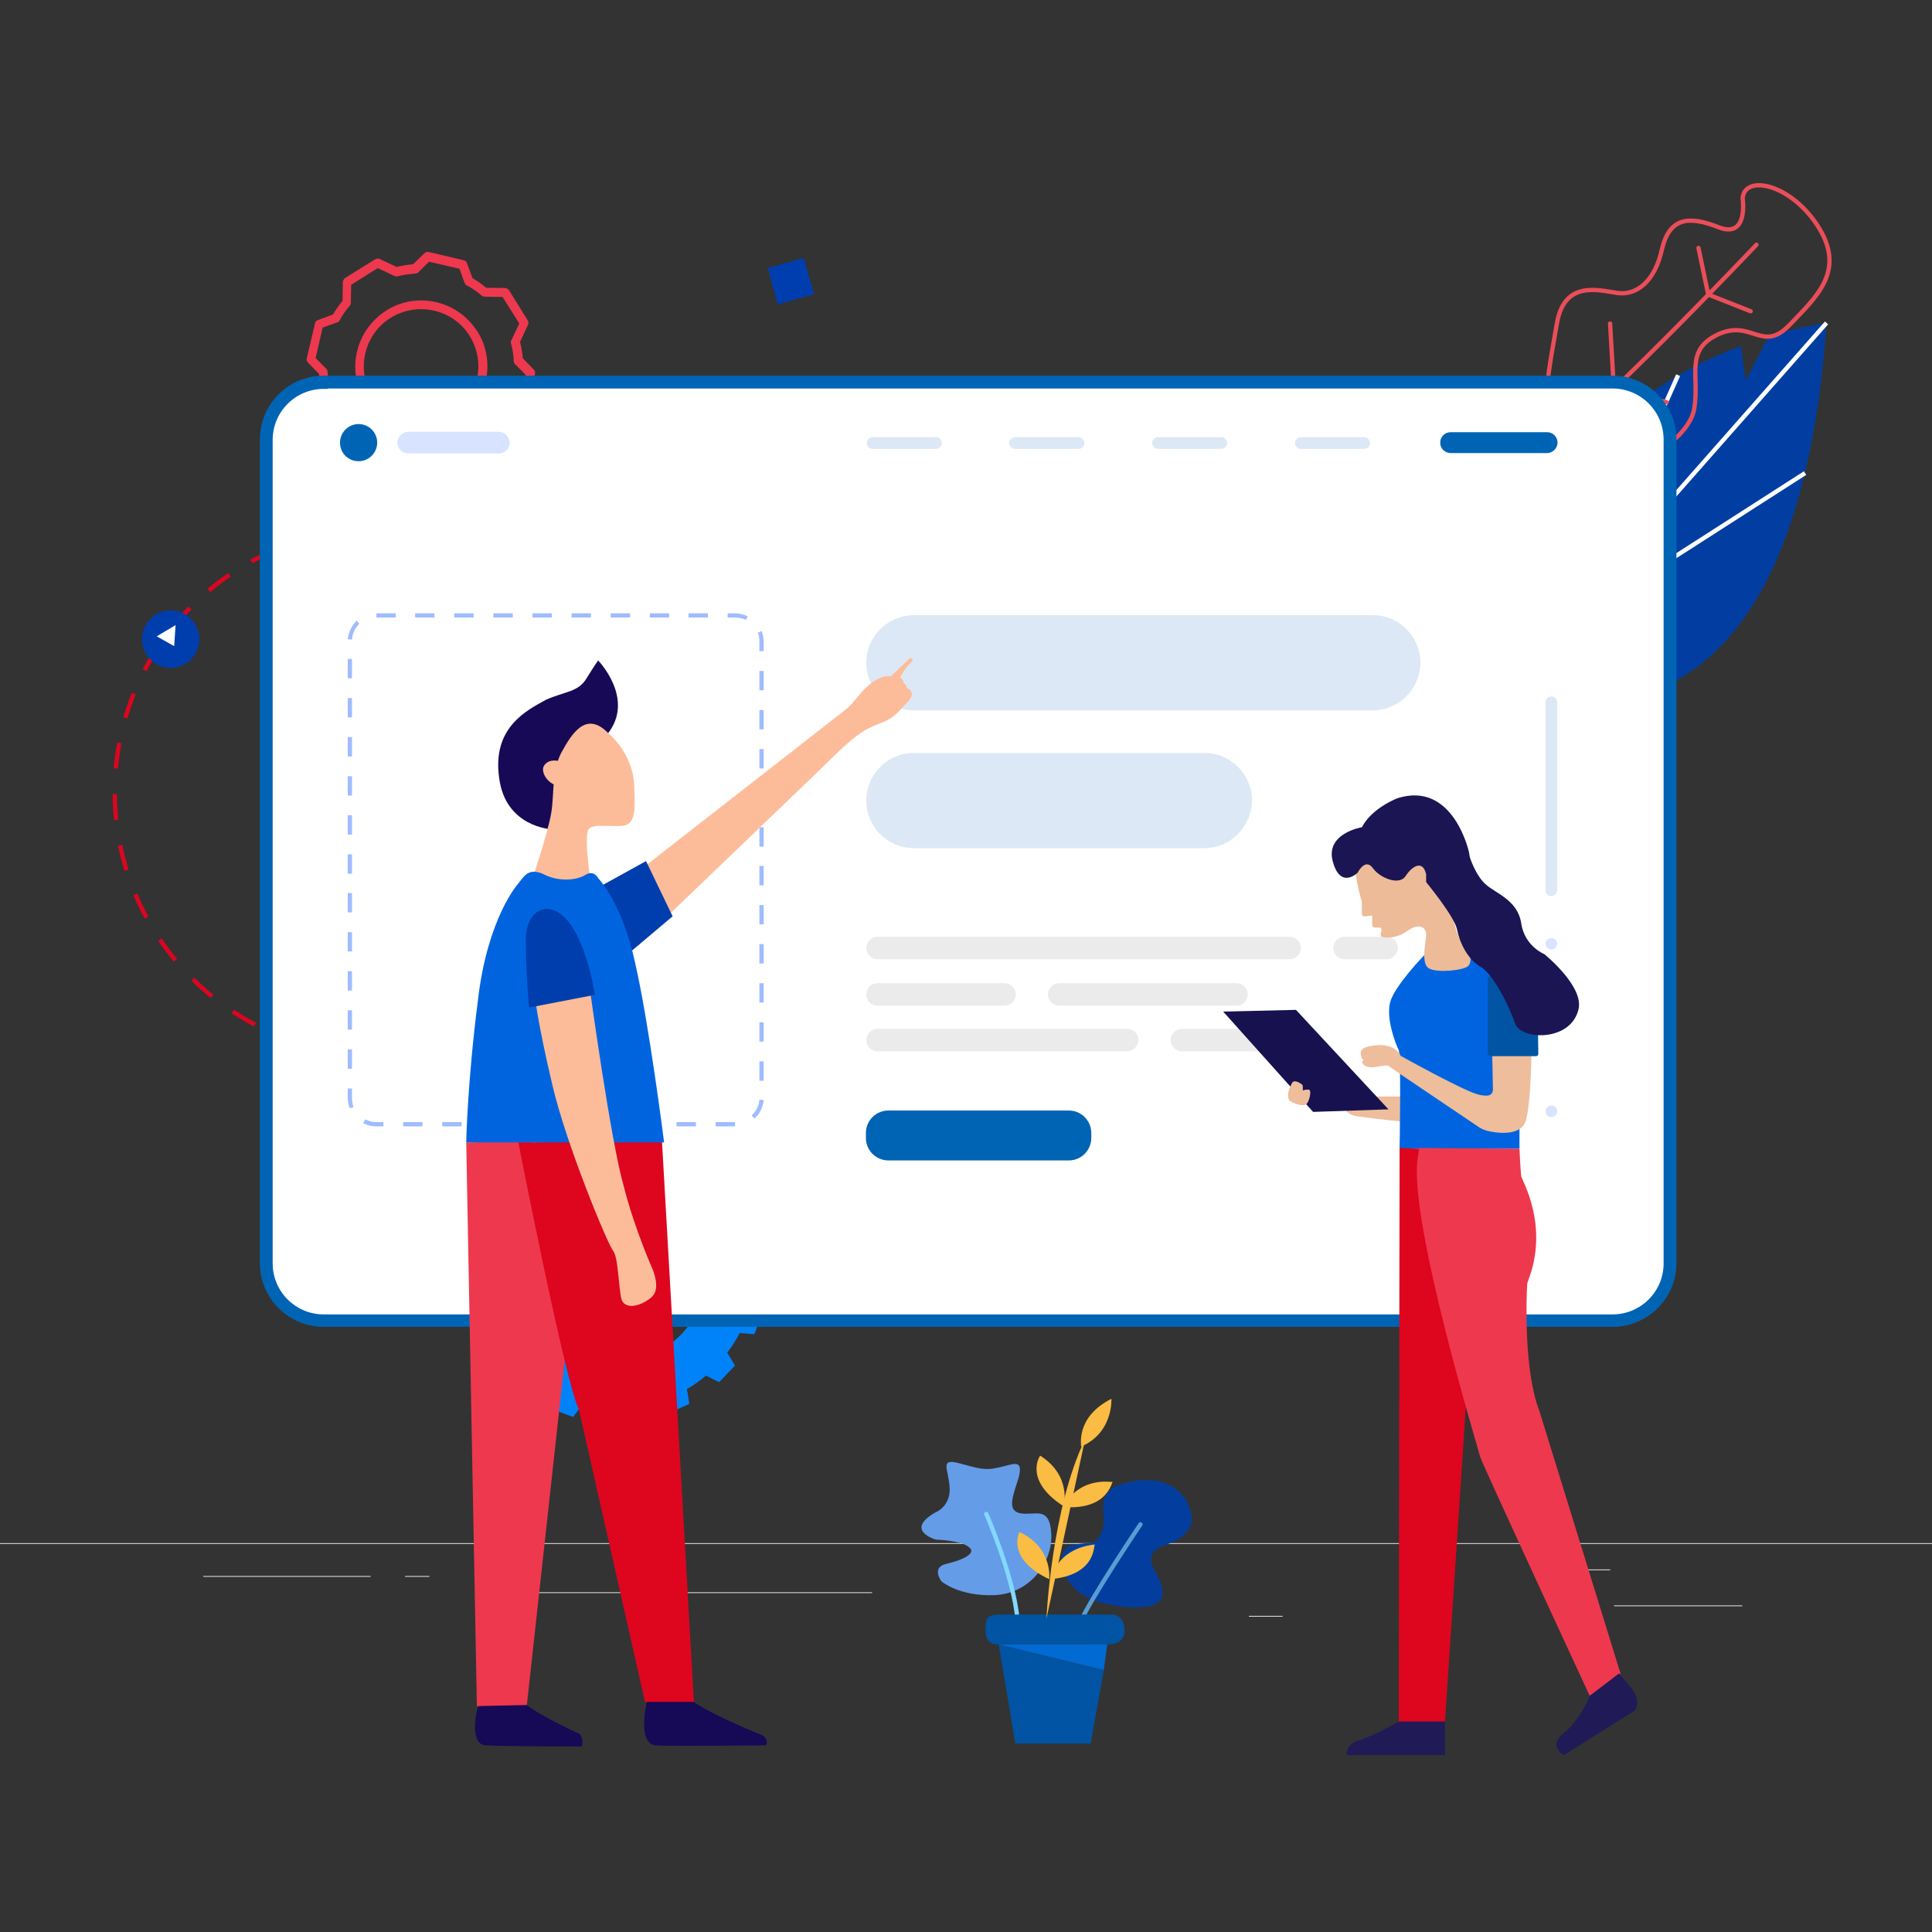 <svg width="450" height="450" viewBox="0 0 450 450" fill="none" xmlns="http://www.w3.org/2000/svg">
<rect x="0" y="0" width="450" height="450" fill="#333333" stroke="none"/>
<g clip-path="url(#clip0_3809_3551)">
<path d="M425.435 75.208C425.435 75.208 419.877 75.942 411.924 78.368L406.616 88.581L405.504 80.559C383.023 88.954 350.202 110.141 354.978 160.849C355.078 160.714 417.693 187.353 425.435 75.208Z" fill="#023EA1"/>
<path d="M390.867 87.386L366.356 142.234L425.436 75.208" stroke="white" stroke-miterlimit="10"/>
<path d="M420.434 110.19L365.629 145.357" stroke="white" stroke-miterlimit="10"/>
<path d="M405.891 46.165C405.891 46.165 407.356 55.698 400.294 52.928C393.232 50.158 388.852 50.711 387.09 58.089C385.464 65.567 381.148 68.881 376.704 68.239C372.262 67.596 364.293 65.207 362.612 75.465C360.93 85.723 356.126 105.496 367.123 108.745C378.12 111.994 393.274 103.039 394.61 95.244C395.947 87.449 392.277 81.629 400.148 77.888C408.037 74.267 410.483 82.324 416.823 75.688C423.163 69.05 430.302 62.894 423.106 52.193C416.7 42.697 406.374 40.669 405.891 46.165Z" stroke="#EA4E59" stroke-miterlimit="10" stroke-linecap="round" stroke-linejoin="round"/>
<path d="M409.121 56.993C409.121 56.993 369.364 99.004 356.748 107.207" stroke="#EA4E59" stroke-miterlimit="10" stroke-linecap="round" stroke-linejoin="round"/>
<path d="M375.021 75.366L375.885 90.412L388.215 93.698" stroke="#EA4E59" stroke-miterlimit="10" stroke-linecap="round" stroke-linejoin="round"/>
<path d="M395.604 57.746L397.876 68.601L407.766 72.502" stroke="#EA4E59" stroke-miterlimit="10" stroke-linecap="round" stroke-linejoin="round"/>
<path d="M450.994 359.424H0V359.605H450.994V359.424Z" fill="#EBEBEB"/>
<path d="M405.805 373.935H375.949V374.115H405.805V373.935Z" fill="#EBEBEB"/>
<path d="M298.738 376.368H290.891V376.548H298.738V376.368Z" fill="#EBEBEB"/>
<path d="M375.047 365.553H357.729V365.733H375.047V365.553Z" fill="#EBEBEB"/>
<path d="M86.319 367.086H47.353V367.266H86.319V367.086Z" fill="#EBEBEB"/>
<path d="M100.031 367.086H94.349V367.266H100.031V367.086Z" fill="#EBEBEB"/>
<path d="M203.129 370.871H118.612V371.051H203.129V370.871Z" fill="#EBEBEB"/>
<path d="M108.057 299.94L107.877 294.622L111.124 293.54C111.214 291.738 111.575 289.935 112.026 288.133L109.23 286.06L111.124 281.013L114.552 281.283C115.363 279.661 116.356 278.128 117.438 276.686L115.634 273.712L119.332 269.837L122.399 271.369C123.752 270.197 125.285 269.116 126.819 268.214L126.278 264.789L131.148 262.536L133.403 265.15C135.117 264.609 136.831 264.158 138.725 263.888L139.537 260.553L144.859 260.373L145.941 263.618C147.745 263.798 149.549 264.068 151.263 264.519L153.337 261.725L158.388 263.618L158.118 267.043C159.741 267.854 161.275 268.845 162.718 269.927L165.694 268.124L169.573 271.729L168.04 274.794C169.212 276.146 170.295 277.678 171.197 279.21L174.624 278.669L176.879 283.536L174.263 285.789C174.805 287.502 175.256 289.304 175.526 291.107L178.863 291.918L179.044 297.236L175.707 298.317C175.616 300.12 175.256 301.922 174.805 303.635L177.601 305.708L175.707 310.755L172.279 310.485C171.467 312.107 170.475 313.639 169.393 315.081L171.197 318.056L167.498 321.931L164.432 320.399C163.079 321.571 161.545 322.652 160.012 323.553L160.553 326.978L155.682 329.232L153.427 326.618C151.714 327.159 150 327.609 148.106 327.88L147.294 331.214L141.972 331.395L140.89 328.15C139.086 327.97 137.282 327.699 135.568 327.249L133.493 330.043L128.442 328.15L128.713 324.725C127.089 323.914 125.556 322.922 124.113 321.841L121.136 323.644L117.258 320.038L118.791 316.974C117.618 315.622 116.536 314.09 115.634 312.558L112.207 313.098L109.952 308.231L112.567 305.978C112.026 304.266 111.575 302.553 111.305 300.661L108.057 299.94ZM144.137 317.244C155.863 316.884 164.973 307.06 164.612 295.343C164.251 283.626 154.42 274.433 142.694 274.884C130.968 275.244 121.858 285.068 122.219 296.785C122.67 308.502 132.411 317.695 144.137 317.244Z" fill="#0083F9"/>
<path d="M108.571 110.193C108.258 110.373 107.934 110.352 107.642 110.208L103.652 108.349C102.379 108.668 101.138 108.864 99.852 108.982L97.178 111.566C96.91 111.825 96.553 111.927 96.183 111.828L87.987 109.9C87.618 109.801 87.36 109.534 87.302 109.254L86.047 105.817C84.959 105.196 83.905 104.452 82.883 103.584L78.476 103.527C78.151 103.506 77.815 103.284 77.602 103.095L73.131 95.894C72.951 95.581 72.927 95.179 73.071 94.887L74.934 90.898C74.66 89.703 74.42 88.385 74.303 87.099L71.719 84.428C71.461 84.161 71.359 83.804 71.458 83.434L73.393 75.24C73.492 74.871 73.759 74.612 74.039 74.555L77.557 73.252C78.179 72.165 78.924 71.11 79.792 70.088L79.852 65.683C79.873 65.358 80.096 65.022 80.285 64.809L87.415 60.38C87.727 60.2 88.129 60.175 88.421 60.319L92.411 62.179C93.685 61.86 94.925 61.664 96.211 61.546L98.885 58.961C99.153 58.703 99.51 58.6 99.88 58.699L108.076 60.628C108.445 60.727 108.703 60.994 108.761 61.273L110.061 64.789C111.149 65.41 112.203 66.154 113.225 67.021L117.632 67.079C117.957 67.099 118.293 67.321 118.507 67.51L122.932 74.634C123.112 74.946 123.136 75.349 122.992 75.64L121.129 79.63C121.448 80.903 121.688 82.221 121.76 83.428L124.344 86.099C124.602 86.367 124.704 86.724 124.605 87.093L122.67 95.287C122.571 95.657 122.304 95.915 122.024 95.972L118.584 97.23C117.884 98.363 117.139 99.417 116.349 100.394L116.289 104.8C116.268 105.124 116.045 105.461 115.856 105.674L108.571 110.193ZM98.848 107.064C99.005 106.973 99.161 106.883 99.284 106.916C100.693 106.831 102.135 106.623 103.487 106.259C103.767 106.201 103.968 106.189 104.181 106.378L108.048 108.205L114.24 104.318L114.312 100.113C114.3 99.912 114.444 99.62 114.555 99.452C115.424 98.43 116.28 97.208 116.935 95.997C117.046 95.829 117.235 95.615 117.515 95.558L120.799 94.391L122.436 87.305L119.942 84.79C119.729 84.601 119.672 84.322 119.66 84.12C119.621 82.79 119.414 81.349 119.005 79.919C118.948 79.64 118.936 79.439 119.125 79.225L120.955 75.359L117.071 69.172L112.864 69.103C112.663 69.115 112.372 68.971 112.203 68.86C111.137 67.915 109.959 67.138 108.748 66.484C108.502 66.418 108.367 66.184 108.232 65.949L107.021 62.59L99.934 60.958L97.416 63.452C97.227 63.665 97.025 63.677 96.746 63.735C95.337 63.82 93.895 64.028 92.621 64.347C92.342 64.404 92.14 64.416 91.849 64.272L87.982 62.446L81.79 66.333L81.718 70.538C81.73 70.739 81.619 70.907 81.586 71.03C81.508 71.076 81.475 71.199 81.475 71.199C80.606 72.22 79.783 73.32 79.095 74.654C78.984 74.822 78.795 75.035 78.515 75.093L75.153 76.305L73.516 83.391L76.01 85.906C76.223 86.095 76.235 86.296 76.292 86.575C76.376 87.984 76.583 89.425 76.902 90.698C76.959 90.978 76.971 91.179 76.781 91.392L74.952 95.259L78.836 101.446L83.043 101.515C83.244 101.503 83.535 101.647 83.703 101.758C84.77 102.703 85.948 103.48 87.158 104.134C87.327 104.245 87.54 104.434 87.597 104.713L88.808 108.073L95.895 109.705L98.413 107.211C98.692 107.154 98.77 107.109 98.848 107.064ZM105.738 98.611C102.379 100.55 98.455 101.15 94.603 100.252C90.629 99.321 87.252 96.899 85.067 93.477C82.883 90.055 82.228 85.854 83.163 81.88C84.097 77.906 86.522 74.529 90.025 72.298C93.45 70.113 97.653 69.455 101.628 70.386C105.603 71.318 108.98 73.739 111.209 77.24C113.393 80.662 114.048 84.863 113.113 88.837C112.179 92.811 109.754 96.188 106.251 98.418C106.05 98.431 105.894 98.521 105.738 98.611ZM91.407 73.79C91.251 73.88 91.173 73.925 91.016 74.015C88.015 75.852 85.891 78.848 85.089 82.329C84.287 85.81 84.86 89.33 86.741 92.407C88.577 95.406 91.572 97.527 95.054 98.327C98.536 99.126 102.057 98.55 105.137 96.668C108.138 94.831 110.262 91.836 111.064 88.355C111.867 84.873 111.293 81.354 109.412 78.277C107.577 75.278 104.581 73.156 101.099 72.357C97.74 71.59 94.297 72.121 91.407 73.79Z" fill="#EE384E"/>
<path d="M87.625 245.61C121.255 245.61 148.518 218.245 148.518 184.49C148.518 150.734 121.255 123.369 87.625 123.369C53.994 123.369 26.731 150.734 26.731 184.49C26.731 218.245 53.994 245.61 87.625 245.61Z" stroke="#DC051F" stroke-miterlimit="10" stroke-dasharray="6 6"/>
<path d="M39.758 155.564C43.444 155.564 46.433 152.564 46.433 148.863C46.433 145.163 43.444 142.163 39.758 142.163C36.071 142.163 33.082 145.163 33.082 148.863C33.082 152.564 36.071 155.564 39.758 155.564Z" fill="#003EAE"/>
<path d="M40.897 145.596L36.501 148.21L40.571 150.498L40.897 145.596Z" fill="white"/>
<path d="M375.59 307.51H75.408C68.012 307.51 62.059 301.562 62.059 294.171V102.377C62.059 94.987 68.012 89.038 75.408 89.038H375.59C382.986 89.038 388.939 94.987 388.939 102.377V294.171C388.939 301.562 382.986 307.51 375.59 307.51Z" fill="white"/>
<path d="M375.59 308.051H75.408C67.741 308.051 61.518 301.832 61.518 294.171V102.377C61.518 94.716 67.741 88.497 75.408 88.497H375.59C383.257 88.497 389.481 94.716 389.481 102.377V294.171C389.481 301.832 383.257 308.051 375.59 308.051ZM75.408 89.579C68.282 89.579 62.51 95.347 62.51 102.467V294.261C62.51 301.381 68.282 307.15 75.408 307.15H375.59C382.716 307.15 388.489 301.381 388.489 294.261V102.377C388.489 95.257 382.716 89.489 375.59 89.489H75.408V89.579Z" fill="#0064B5" stroke="#0064B5" stroke-width="2"/>
<path opacity="0.5" d="M171.198 262.356H166.688V261.364H171.198V262.356ZM162.088 262.356H157.578V261.364H162.088V262.356ZM152.978 262.356H148.468V261.364H152.978V262.356ZM143.868 262.356H139.358V261.364H143.868V262.356ZM134.848 262.356H130.338V261.364H134.848V262.356ZM125.738 262.356H121.228V261.364H125.738V262.356ZM116.628 262.356H112.118V261.364H116.628V262.356ZM107.517 262.356H103.008V261.364H107.517V262.356ZM98.407 262.356H93.897V261.364H98.407V262.356ZM89.297 262.356H87.584C86.501 262.356 85.509 262.085 84.607 261.635L85.058 260.733C85.87 261.094 86.681 261.364 87.584 261.364H89.297V262.356ZM175.708 260.553L175.076 259.832C176.069 258.841 176.79 257.579 176.88 256.137L177.873 256.227C177.692 257.939 176.971 259.471 175.708 260.553ZM81.45 258.12C81.179 257.399 80.999 256.587 80.999 255.776V253.523H81.991V255.776C81.991 256.497 82.081 257.128 82.352 257.849L81.45 258.12ZM177.873 251.72H176.88V247.214H177.873V251.72ZM81.991 248.926H80.999V244.42H81.991V248.926ZM177.873 242.617H176.88V238.111H177.873V242.617ZM81.991 239.823H80.999V235.317H81.991V239.823ZM177.873 233.514H176.88V229.008H177.873V233.514ZM81.991 230.72H80.999V226.214H81.991V230.72ZM177.873 224.411H176.88V219.905H177.873V224.411ZM81.991 221.617H80.999V217.111H81.991V221.617ZM177.873 215.308H176.88V210.802H177.873V215.308ZM81.991 212.514H80.999V208.008H81.991V212.514ZM177.873 206.205H176.88V201.699H177.873V206.205ZM81.991 203.501H80.999V198.995H81.991V203.501ZM177.873 197.192H176.88V192.686H177.873V197.192ZM81.991 194.398H80.999V189.892H81.991V194.398ZM177.873 188.089H176.88V183.583H177.873V188.089ZM81.991 185.295H80.999V180.789H81.991V185.295ZM177.873 178.986H176.88V174.48H177.873V178.986ZM81.991 176.192H80.999V171.686H81.991V176.192ZM177.873 169.883H176.88V165.377H177.873V169.883ZM81.991 167.089H80.999V162.583H81.991V167.089ZM177.873 160.78H176.88V156.274H177.873V160.78ZM81.991 157.986H80.999V153.48H81.991V157.986ZM177.873 151.677H176.88V149.424C176.88 148.703 176.79 147.982 176.52 147.351L177.422 146.991C177.692 147.802 177.873 148.613 177.873 149.424V151.677ZM81.991 148.973L80.999 148.883C81.179 147.261 81.901 145.729 83.074 144.557L83.705 145.278C82.713 146.27 82.081 147.531 81.991 148.973ZM173.723 144.377C172.912 144.016 172.1 143.836 171.198 143.836H169.484V142.845H171.198C172.19 142.845 173.182 143.115 174.174 143.566L173.723 144.377ZM164.884 143.836H160.374V142.845H164.884V143.836ZM155.864 143.836H151.354V142.845H155.864V143.836ZM146.754 143.836H142.244V142.845H146.754V143.836ZM137.644 143.836H133.134V142.845H137.644V143.836ZM128.534 143.836H124.024V142.845H128.534V143.836ZM119.424 143.836H114.914V142.845H119.424V143.836ZM110.314 143.836H105.804V142.845H110.314V143.836ZM101.204 143.836H96.694V142.845H101.204V143.836ZM92.184 143.836H87.674V142.845H92.184V143.836Z" fill="#407BFF"/>
<path d="M87.855 103.099C87.855 105.442 85.961 107.425 83.526 107.425C81.091 107.425 79.196 105.532 79.196 103.099C79.196 100.755 81.091 98.772 83.526 98.772C85.961 98.772 87.855 100.755 87.855 103.099Z" fill="#0064B5"/>
<path opacity="0.2" d="M116.176 105.621H95.07C93.716 105.621 92.544 104.45 92.544 103.098C92.544 101.746 93.716 100.574 95.07 100.574H116.176C117.529 100.574 118.702 101.746 118.702 103.098C118.702 104.54 117.529 105.621 116.176 105.621Z" fill="#407BFF"/>
<path d="M218.012 104.54H203.219C202.498 104.54 201.866 103.909 201.866 103.188C201.866 102.467 202.498 101.836 203.219 101.836H218.012C218.733 101.836 219.365 102.467 219.365 103.188C219.365 103.909 218.733 104.54 218.012 104.54Z" fill="#DCE8F5"/>
<path d="M251.204 104.54H236.412C235.69 104.54 235.059 103.909 235.059 103.188C235.059 102.467 235.69 101.836 236.412 101.836H251.204C251.926 101.836 252.557 102.467 252.557 103.188C252.647 103.909 252.016 104.54 251.204 104.54Z" fill="#DCE8F5"/>
<path d="M284.488 104.54H269.696C268.974 104.54 268.343 103.909 268.343 103.188C268.343 102.467 268.974 101.836 269.696 101.836H284.488C285.21 101.836 285.841 102.467 285.841 103.188C285.841 103.909 285.21 104.54 284.488 104.54Z" fill="#DCE8F5"/>
<path d="M317.773 104.54H302.98C302.258 104.54 301.627 103.909 301.627 103.188C301.627 102.467 302.258 101.836 302.98 101.836H317.773C318.494 101.836 319.126 102.467 319.126 103.188C319.126 103.909 318.494 104.54 317.773 104.54Z" fill="#DCE8F5"/>
<path d="M360.345 105.531H337.886C336.533 105.531 335.45 104.449 335.45 103.098C335.45 101.746 336.533 100.664 337.886 100.664H360.345C361.698 100.664 362.78 101.746 362.78 103.098C362.78 104.449 361.608 105.531 360.345 105.531Z" fill="#0064B5"/>
<path d="M248.949 270.287H206.916C204.03 270.287 201.685 267.944 201.685 265.06V263.888C201.685 261.004 204.03 258.661 206.916 258.661H248.949C251.835 258.661 254.18 261.004 254.18 263.888V265.06C254.18 267.944 251.835 270.287 248.949 270.287Z" fill="#0064B5"/>
<path d="M359.984 207.378V163.576C359.984 162.855 360.616 162.224 361.337 162.224C362.059 162.224 362.69 162.855 362.69 163.576V207.378C362.69 208.099 362.059 208.73 361.337 208.73C360.616 208.73 359.984 208.099 359.984 207.378Z" fill="#DCE8F5"/>
<path opacity="0.2" d="M361.337 221.167C362.085 221.167 362.69 220.561 362.69 219.815C362.69 219.068 362.085 218.463 361.337 218.463C360.59 218.463 359.984 219.068 359.984 219.815C359.984 220.561 360.59 221.167 361.337 221.167Z" fill="#407BFF"/>
<path opacity="0.2" d="M361.337 240.725C362.085 240.725 362.69 240.12 362.69 239.373C362.69 238.627 362.085 238.021 361.337 238.021C360.59 238.021 359.984 238.627 359.984 239.373C359.984 240.12 360.59 240.725 361.337 240.725Z" fill="#407BFF"/>
<path opacity="0.2" d="M361.337 260.193C362.085 260.193 362.69 259.588 362.69 258.841C362.69 258.095 362.085 257.489 361.337 257.489C360.59 257.489 359.984 258.095 359.984 258.841C359.984 259.588 360.59 260.193 361.337 260.193Z" fill="#407BFF"/>
<path d="M319.665 165.467H212.87C206.736 165.467 201.775 160.51 201.775 154.381C201.775 148.252 206.736 143.295 212.87 143.295H319.756C325.889 143.295 330.85 148.252 330.85 154.381C330.76 160.51 325.799 165.467 319.665 165.467Z" fill="#DCE8F5"/>
<path d="M280.519 197.553H212.87C206.736 197.553 201.775 192.595 201.775 186.467C201.775 180.338 206.736 175.381 212.87 175.381H280.519C286.653 175.381 291.613 180.338 291.613 186.467C291.523 192.595 286.562 197.553 280.519 197.553Z" fill="#DCE8F5"/>
<path d="M300.363 223.42H204.391C202.948 223.42 201.775 222.248 201.775 220.806C201.775 219.364 202.948 218.192 204.391 218.192H300.363C301.806 218.192 302.979 219.364 302.979 220.806C302.979 222.248 301.806 223.42 300.363 223.42Z" fill="#EBEBEB"/>
<path d="M323.003 223.42H313.171C311.728 223.42 310.556 222.248 310.556 220.806C310.556 219.364 311.728 218.192 313.171 218.192H323.003C324.446 218.192 325.619 219.364 325.619 220.806C325.529 222.248 324.356 223.42 323.003 223.42Z" fill="#EBEBEB"/>
<path d="M246.695 229.008H288.006C289.449 229.008 290.622 230.179 290.622 231.622C290.622 233.064 289.449 234.235 288.006 234.235H246.695C245.252 234.235 244.079 233.064 244.079 231.622C244.079 230.179 245.252 229.008 246.695 229.008Z" fill="#EBEBEB"/>
<path d="M204.391 229.008H233.976C235.42 229.008 236.592 230.179 236.592 231.622C236.592 233.064 235.42 234.235 233.976 234.235H204.391C202.948 234.235 201.775 233.064 201.775 231.622C201.775 230.179 202.948 229.008 204.391 229.008Z" fill="#EBEBEB"/>
<path d="M262.569 244.87H204.391C202.948 244.87 201.775 243.698 201.775 242.256C201.775 240.814 202.948 239.643 204.391 239.643H262.569C264.013 239.643 265.185 240.814 265.185 242.256C265.095 243.698 263.922 244.87 262.569 244.87Z" fill="#EBEBEB"/>
<path d="M304.874 244.87H275.289C273.845 244.87 272.673 243.698 272.673 242.256C272.673 240.814 273.845 239.643 275.289 239.643H304.874C306.317 239.643 307.49 240.814 307.49 242.256C307.399 243.698 306.227 244.87 304.874 244.87Z" fill="#EBEBEB"/>
<path d="M217.813 352.304C217.813 352.304 221.355 351.011 221.194 346.648C221.033 342.284 218.618 339.537 223.448 340.83C227.795 341.961 229.245 342.608 232.626 341.799C235.846 341.153 238.422 339.537 237.295 344.062C236.007 348.264 234.397 351.819 237.617 352.466C240.998 353.112 244.541 350.526 244.863 357.314C245.185 363.94 239.871 371.213 231.66 371.536C223.287 371.859 219.262 368.304 219.262 368.304C219.262 368.304 216.847 365.071 220.389 364.263C223.931 363.455 227.634 361.839 225.702 360.385C223.931 358.769 217.974 358.607 217.974 358.607C217.974 358.607 210.567 356.506 217.813 352.304Z" fill="#649CE8"/>
<path d="M257.101 353.274C256.618 349.072 256.94 346.002 264.829 344.87C272.719 343.901 277.066 348.426 277.549 353.274C278.032 358.123 271.27 359.9 271.27 359.9C271.27 359.9 266.44 361.193 268.694 365.395C271.27 369.597 272.236 373.637 266.762 374.284C261.287 374.768 255.169 373.476 251.788 371.213C248.406 368.789 245.025 363.294 248.889 360.223C248.889 360.223 249.855 359.577 253.72 359.415C257.423 359.092 257.101 353.274 257.101 353.274Z" fill="#033E9F"/>
<path d="M229.727 352.627C229.727 352.627 236.167 367.334 236.972 377.192" stroke="#82D8FD" stroke-miterlimit="10" stroke-linecap="round" stroke-linejoin="round"/>
<path d="M265.633 355.052C265.633 355.052 254.201 372.021 251.625 377.839" stroke="#579DD3" stroke-miterlimit="10" stroke-linecap="round" stroke-linejoin="round"/>
<path d="M233.109 376.06H259.193C259.193 376.06 262.091 376.222 261.93 380.1C261.769 383.656 257.1 383.009 254.845 383.009C252.269 383.009 232.787 383.009 232.787 383.009C232.787 383.009 229.567 383.494 229.567 379.939C229.406 376.383 230.372 376.06 233.109 376.06Z" fill="#0054A3"/>
<path d="M232.626 383.01L236.49 406.12H254.04L257.1 388.989L232.626 383.01Z" fill="#0054A3"/>
<path d="M232.626 383.01L257.1 388.989L257.905 383.01H232.626Z" fill="#016AD3"/>
<path d="M243.734 377.031C243.734 377.031 244.861 351.496 252.751 335.173Z" fill="#FABC42"/>
<path d="M258.87 325.8C258.87 325.8 259.353 333.719 251.785 336.951C251.946 336.789 250.336 330.163 258.87 325.8Z" fill="#FABC42"/>
<path d="M247.599 351.012C247.599 351.012 250.497 344.224 259.191 345.194C258.869 345.032 258.225 351.82 247.599 351.012Z" fill="#FABC42"/>
<path d="M244.701 367.819C244.701 367.819 245.989 360.708 255.006 359.738C254.684 360.062 255.328 366.849 244.701 367.819Z" fill="#FABC42"/>
<path d="M244.379 367.82C244.379 367.82 245.345 360.548 237.456 356.831C237.295 356.992 234.396 363.133 244.379 367.82Z" fill="#FABC42"/>
<path d="M247.759 350.85C247.759 350.85 249.691 343.739 242.285 339.053C242.124 339.214 238.421 344.871 247.759 350.85Z" fill="#FABC42"/>
<path d="M150.47 201.555L197.052 165.209C197.052 165.209 198.043 164.467 200.025 161.995C201.76 159.769 204.981 157.049 207.458 157.544L211.918 153.341C211.918 153.341 213.405 153.093 211.918 154.577C210.432 156.06 209.688 157.791 209.688 157.791C209.688 157.791 210.68 158.533 210.432 159.027C210.432 159.027 211.175 159.522 211.175 160.264C211.175 160.264 213.901 161.006 211.175 163.725C208.697 166.445 207.954 167.434 204.485 168.67C201.264 169.907 199.282 171.39 196.061 174.357C193.335 177.077 155.674 213.176 155.674 213.176L150.47 201.555Z" fill="#FDBC99"/>
<path d="M128.418 193.148C128.418 193.148 117.763 192.654 116.277 181.28C114.542 169.412 122.719 165.456 127.179 162.983C131.639 161.005 134.612 161.253 136.594 158.038C138.577 154.824 139.32 153.835 139.32 153.835C139.32 153.835 147.992 162.736 141.55 170.895C135.355 178.066 128.418 193.148 128.418 193.148Z" fill="#180957"/>
<path d="M111.322 397.627C111.075 397.874 111.075 397.627 111.322 397.627C110.827 398.864 109.34 406.528 113.305 406.528C117.517 406.776 133.127 406.776 135.357 406.776C135.357 406.776 135.604 406.776 135.604 406.528C135.604 405.787 135.852 404.55 134.861 403.809C134.861 403.809 125.693 399.605 122.72 397.133C119.747 394.66 112.314 397.133 111.322 397.627Z" fill="#160956"/>
<path d="M150.718 396.39C150.47 396.39 150.47 396.39 150.718 396.39C150.223 397.874 148.736 406.28 152.7 406.528C156.417 406.775 175.991 406.528 178.221 406.528C178.221 406.528 178.469 406.528 178.469 406.28C178.717 406.033 178.717 404.55 177.23 404.055C177.23 404.055 166.824 399.852 161.868 396.637C157.656 393.423 151.709 395.896 150.718 396.39Z" fill="#160956"/>
<path d="M108.595 266.088L111.073 397.38L122.718 397.133L131.886 313.561L130.647 290.566L123.957 265.841L108.595 266.088Z" fill="#EE384E"/>
<path d="M120.739 266.088C120.739 266.088 131.641 321.968 134.862 328.396L150.224 396.391H161.622L154.189 265.841L120.739 266.088Z" fill="#DE051F"/>
<path d="M141.797 170.896C141.797 170.896 147.744 175.594 147.744 183.753C148.24 192.16 146.753 192.407 143.284 192.407C139.815 192.407 137.09 191.912 136.842 193.89C136.346 195.621 137.09 202.792 137.585 204.77C138.576 206.748 123.958 204.77 123.958 204.77C123.958 204.77 127.674 193.89 128.418 189.193C129.161 184.495 128.418 179.055 131.143 174.605C133.869 169.659 137.09 165.951 141.797 170.896Z" fill="#FDBC99"/>
<path d="M138.826 206.995L150.472 200.566L156.666 213.424L143.782 224.303L138.826 206.995Z" fill="#003EAE"/>
<path d="M120.737 205.759C120.737 205.759 113.552 213.672 111.322 232.957C108.844 252.243 108.597 266.089 108.597 266.089H154.683C154.683 266.089 151.214 238.644 147.993 224.551C145.019 210.457 139.321 204.523 139.321 204.523C139.321 204.523 138.329 202.545 136.347 203.781C134.365 205.018 130.153 205.512 126.436 203.534C122.967 202.051 121.976 204.276 120.737 205.759Z" fill="#0064DF"/>
<path d="M130.4 177.325C130.4 177.325 128.17 176.583 126.931 178.067C125.692 179.303 127.179 182.023 129.161 182.765C131.143 183.754 130.4 177.325 130.4 177.325Z" fill="#FDBC99"/>
<path d="M137.337 229.989C137.337 229.989 142.293 266.088 145.266 276.226C147.744 286.116 151.956 295.512 151.956 295.512C151.956 295.512 153.938 299.962 151.956 301.94C149.974 303.918 145.762 305.402 144.77 302.682C144.027 299.715 144.027 292.792 142.788 291.308C141.549 289.825 131.886 266.583 128.665 252.737C125.444 239.138 124.701 232.956 124.701 232.956L137.337 229.989Z" fill="#FDBC99"/>
<path d="M138.581 231.719C138.581 231.719 135.608 211.691 127.183 211.691C127.183 211.691 122.476 211.691 122.476 219.109C122.476 226.527 123.219 234.686 123.219 234.686L138.581 231.719Z" fill="#003EAE"/>
<path d="M326.989 255.391H320.207L312.627 254.791C312.627 254.791 311.829 259.385 316.018 259.984C320.407 260.583 326.79 261.382 327.787 261.182C329.183 260.783 326.989 255.391 326.989 255.391Z" fill="#EEBD9B"/>
<path d="M331.776 222.435C331.776 222.435 324.795 229.625 323.797 233.42C322.8 237.215 324.994 243.007 325.792 244.604C326.391 246.202 325.991 267.573 325.991 267.573H353.917V222.235L331.776 222.435Z" fill="#0064E1"/>
<path d="M315.419 201.065C315.419 201.065 316.017 206.458 317.214 210.053V212.849C317.214 213.248 317.414 213.448 317.812 213.448L319.608 213.248V215.445C319.608 215.645 319.807 216.045 320.007 216.045H321.403C321.603 216.045 321.801 216.244 321.801 216.644L321.602 217.643C321.602 217.842 321.603 218.242 322.001 218.242C322.999 218.441 325.192 218.641 327.786 216.844C330.579 214.846 332.174 216.045 332.174 217.643C332.174 219.44 330.778 224.632 332.972 225.631C334.967 226.63 340.751 226.03 341.948 225.032C343.344 223.634 341.948 220.239 339.953 218.441C338.557 217.043 336.563 201.664 333.371 200.066C330.179 198.469 315.419 201.065 315.419 201.065Z" fill="#EDBB98"/>
<path d="M347.535 244.205L347.734 253.792C347.734 254.591 347.136 255.19 346.338 255.19C345.54 255.19 344.743 255.19 342.747 254.391C338.36 252.594 327.787 246.802 326.391 246.003C326.391 246.003 326.192 246.003 326.192 245.803C325.992 245.203 324.596 243.406 321.405 243.406C317.615 243.606 316.618 244.405 317.016 245.803C317.216 247.001 317.615 246.802 317.615 246.802L317.216 247.401C317.216 247.401 317.615 248.599 319.41 248.599C321.006 248.599 323 247.801 323.598 248.4C323.998 248.799 340.753 259.984 344.543 262.58C345.141 262.979 345.74 263.179 346.338 263.379C348.732 263.978 354.716 264.777 355.514 260.583C356.711 255.589 356.711 244.005 356.711 244.005L347.535 244.205Z" fill="#EEBD9B"/>
<path d="M347.534 227.428C347.135 227.229 346.537 227.428 346.537 228.027V245.204C346.537 245.604 346.737 246.003 347.335 246.003C347.933 246.003 348.93 246.003 350.925 246.003C353.917 246.003 356.51 246.003 357.708 246.003C358.106 246.003 358.306 245.803 358.306 245.404L358.106 233.42C358.106 233.221 357.906 233.021 357.708 232.821L347.534 227.428Z" fill="#0054A3"/>
<path d="M367.682 235.018C368.879 229.625 359.703 222.236 359.703 222.236C359.703 222.236 355.116 220.438 354.318 215.045C353.52 209.653 348.334 208.056 346.139 206.058C343.745 204.06 342.349 199.667 342.349 199.667L342.15 198.469C342.15 198.469 338.56 181.891 325.594 185.886C325.594 185.886 319.61 188.083 317.216 192.676C317.216 192.676 308.64 194.074 310.434 200.665C312.229 207.256 316.219 203.262 316.219 203.262C316.219 203.262 318.014 199.667 319.809 202.263C321.605 204.66 325.993 206.257 327.389 204.06C328.785 201.864 331.378 200.066 332.176 203.661V205.458C332.176 205.458 338.759 213.448 339.358 216.443C339.956 219.44 341.751 223.434 344.943 225.232C347.934 227.029 351.525 234.419 352.921 238.413C354.118 242.208 365.887 242.807 367.682 235.018Z" fill="#1B1553"/>
<path d="M301.856 235.218L284.901 235.617L305.846 258.985L323.399 258.386L301.856 235.218Z" fill="#18114F"/>
<path d="M300.862 252.394C300.862 252.394 299.066 255.589 300.662 256.588C302.258 257.387 303.853 257.786 304.452 256.987C305.051 256.188 305.649 253.592 304.651 253.792C303.853 253.792 303.455 253.992 303.455 253.992V253.193C303.455 252.993 303.455 252.793 303.255 252.593C302.457 251.994 301.26 251.395 300.862 252.394Z" fill="#EEBD9B"/>
<path d="M330.978 267.573L325.991 267.374L325.792 400.989H336.563L342.347 313.71L330.978 267.573Z" fill="#DE051F"/>
<path d="M353.918 267.573C353.918 267.573 354.116 272.167 354.316 273.965C354.516 274.963 360.899 285.549 355.912 298.331C355.912 298.531 355.712 298.73 355.712 299.13C355.513 301.926 354.914 319.302 358.505 328.489L377.454 389.805L370.274 394.998C370.274 394.998 345.54 341.671 344.742 339.274C344.143 336.878 328.186 284.55 330.18 269.97L330.58 267.374L353.918 267.573Z" fill="#EE384E"/>
<path d="M325.793 400.989C325.793 400.989 319.411 404.584 316.419 405.384C314.224 405.983 313.626 407.78 313.626 408.38C313.626 408.579 313.626 408.779 314.025 408.779H336.564V400.989H325.793Z" fill="#201B56"/>
<path d="M370.274 394.998C370.274 394.998 368.279 400.391 364.29 403.587C360.3 406.782 364.29 408.779 364.29 408.779L380.845 398.393C381.045 397.994 381.843 396.196 380.845 394.599C379.848 392.602 377.056 389.806 377.056 389.806L370.274 394.998Z" fill="#201B56"/>
<path d="M189.596 68.516L181.129 70.897L178.862 62.443L187.211 60.062L189.596 68.516Z" fill="#003EB0"/>
</g>
<defs>
<clipPath id="clip0_3809_3551">
<rect width="450" height="450" fill="white"/>
</clipPath>
</defs>
</svg>
